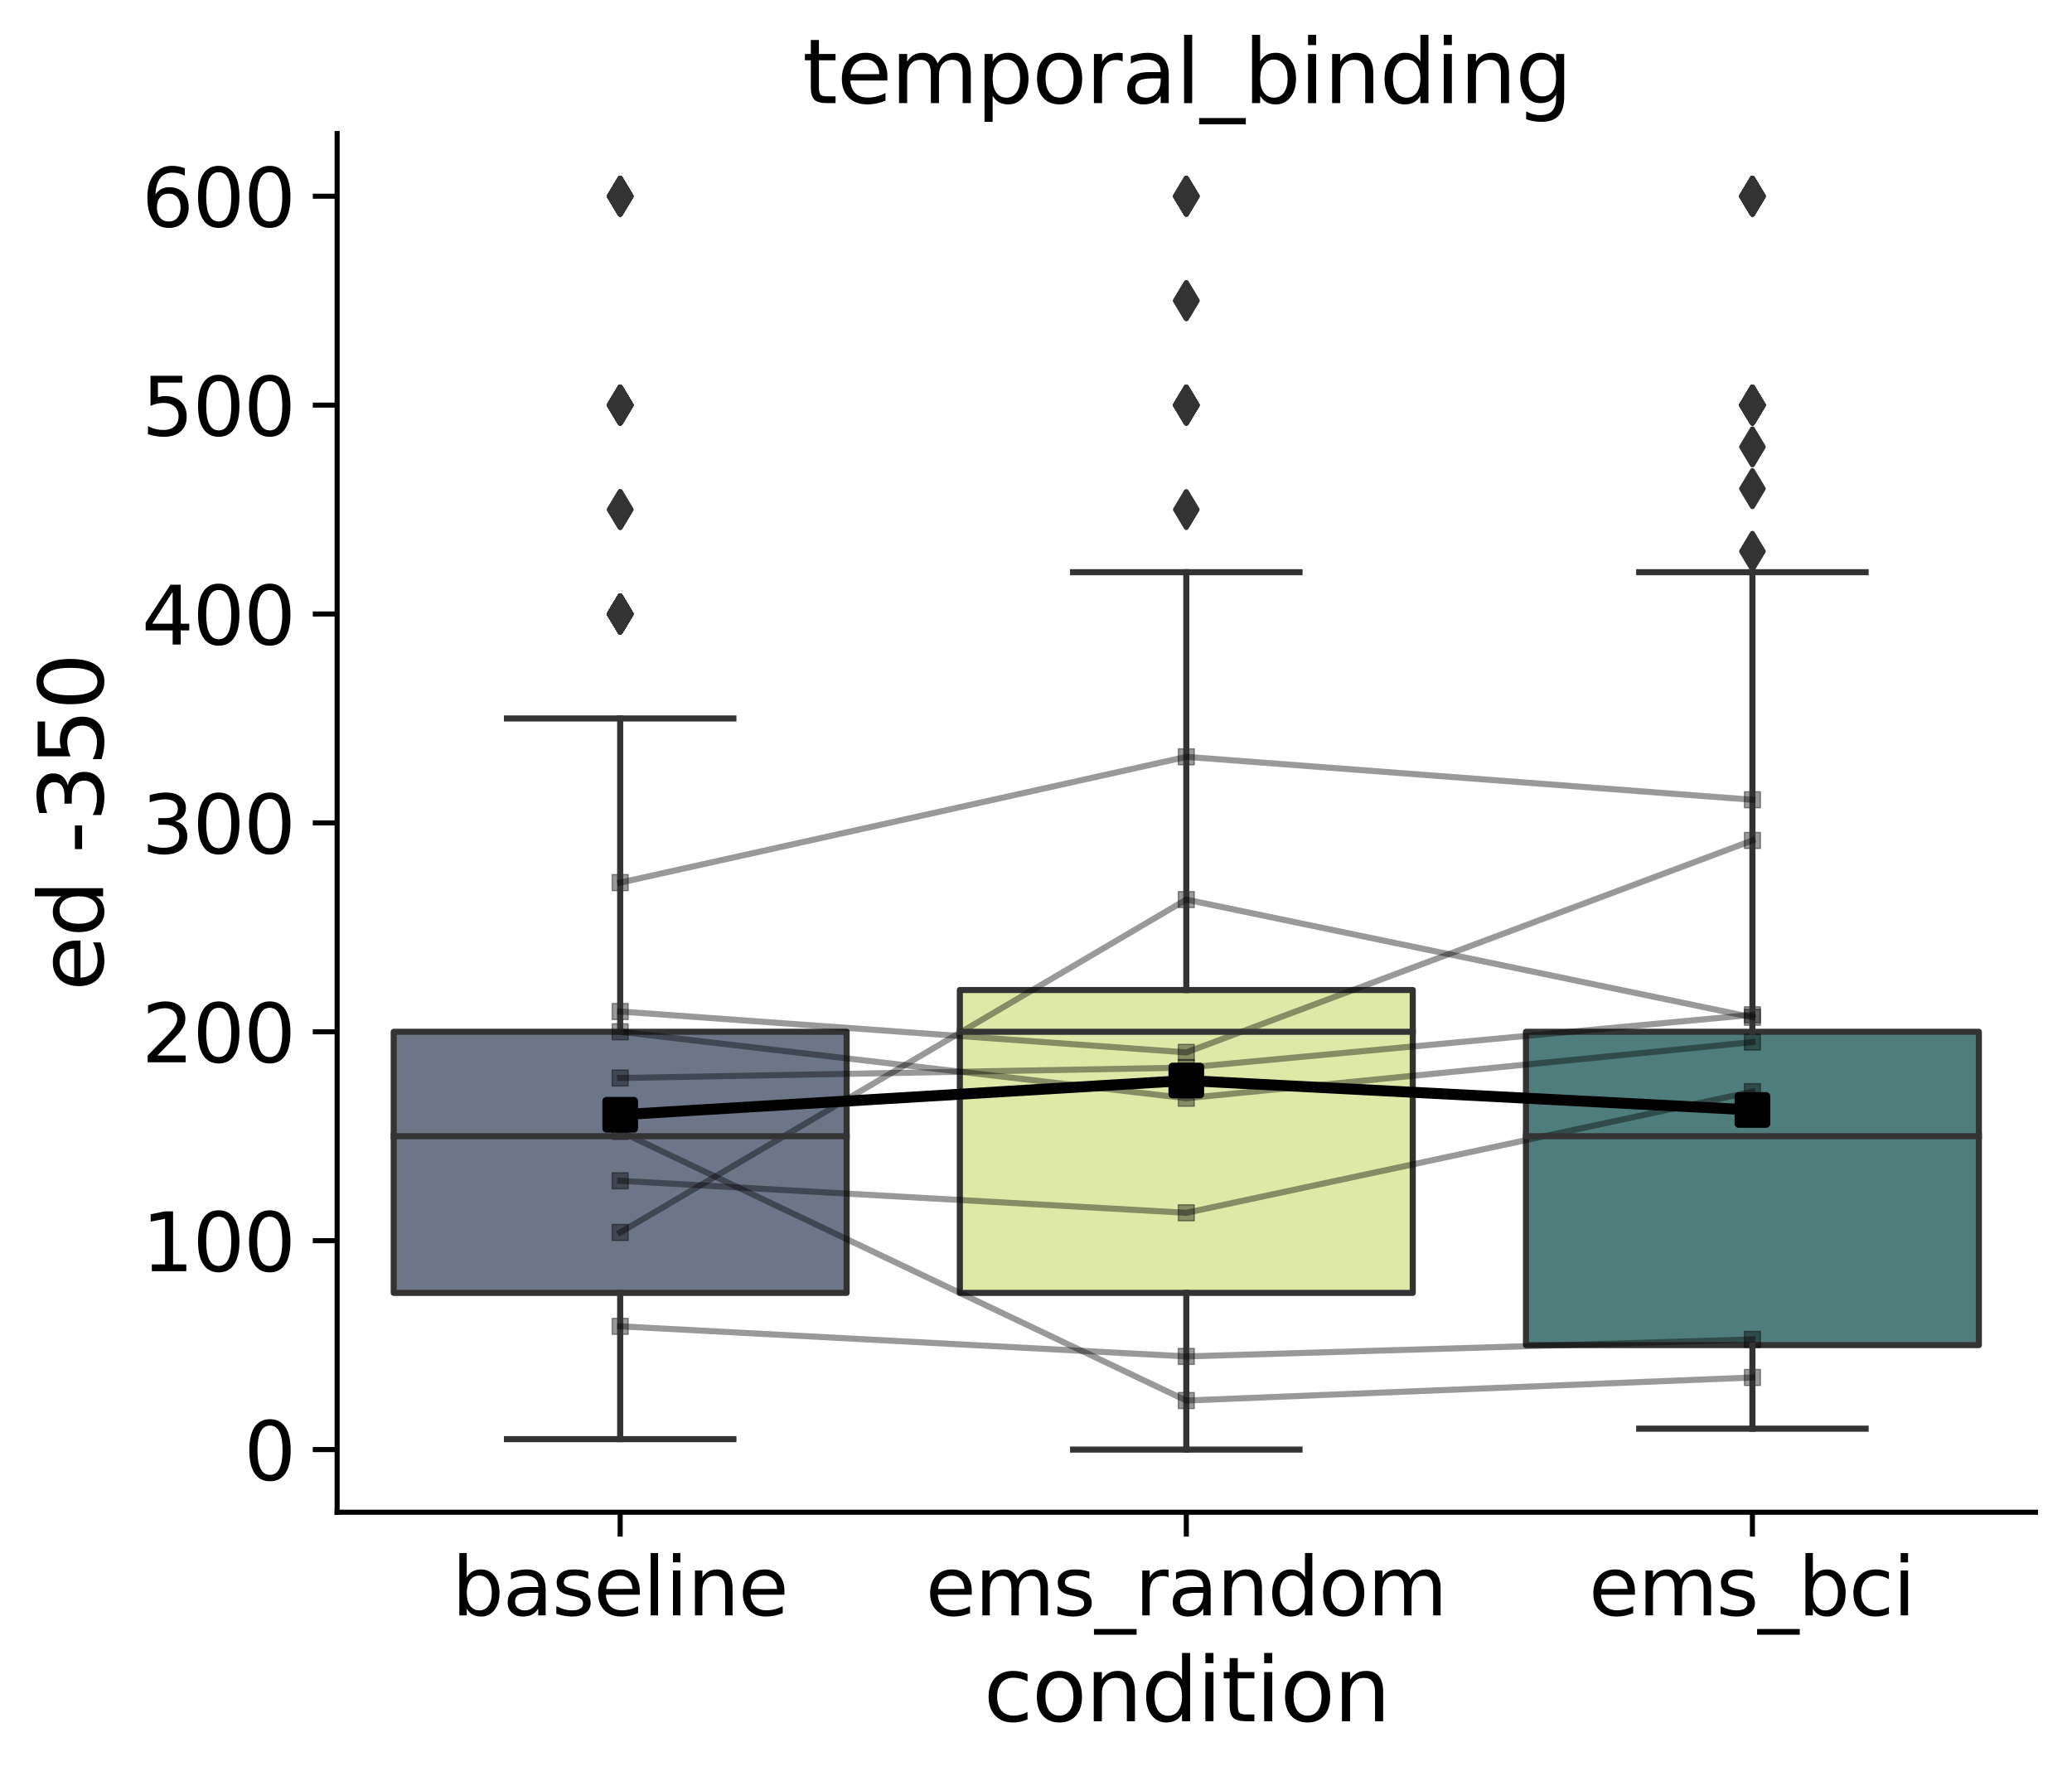 <?xml version="1.0" encoding="utf-8" standalone="no"?>
<!DOCTYPE svg PUBLIC "-//W3C//DTD SVG 1.1//EN"
  "http://www.w3.org/Graphics/SVG/1.1/DTD/svg11.dtd">
<svg xmlns:xlink="http://www.w3.org/1999/xlink" width="408.458pt" height="350.125pt" viewBox="0 0 408.458 350.125" xmlns="http://www.w3.org/2000/svg" version="1.1">
 <defs>
  <style type="text/css">*{stroke-linejoin: round; stroke-linecap: butt}</style>
 </defs>
 <g id="figure_1">
  <g id="patch_1">
   <path d="M 0 350.125 
L 408.458 350.125 
L 408.458 0 
L 0 0 
L 0 350.125 
z
" style="fill: none"/>
  </g>
  <g id="axes_1">
   <g id="patch_2">
    <path d="M 66.458 298.13 
L 401.258 298.13 
L 401.258 26.33 
L 66.458 26.33 
L 66.458 298.13 
z
" style="fill: none"/>
   </g>
   <g id="patch_3">
    <path d="M 77.618 254.889 
L 166.898 254.889 
L 166.898 203.412 
L 77.618 203.412 
L 77.618 254.889 
z
" clip-path="url(#p5b4055c218)" style="fill: #5d687d; fill-opacity: 0.9; stroke: #333333; stroke-width: 1.2; stroke-linejoin: miter"/>
   </g>
   <g id="patch_4">
    <path d="M 189.218 254.889 
L 278.498 254.889 
L 278.498 195.176 
L 189.218 195.176 
L 189.218 254.889 
z
" clip-path="url(#p5b4055c218)" style="fill: #dce79e; fill-opacity: 0.9; stroke: #333333; stroke-width: 1.2; stroke-linejoin: miter"/>
   </g>
   <g id="patch_5">
    <path d="M 300.818 265.185 
L 390.098 265.185 
L 390.098 203.412 
L 300.818 203.412 
L 300.818 265.185 
z
" clip-path="url(#p5b4055c218)" style="fill: #3c6f6d; fill-opacity: 0.9; stroke: #333333; stroke-width: 1.2; stroke-linejoin: miter"/>
   </g>
   <g id="PathCollection_1">
    <path d="M 119.551 222.479 
L 124.966 222.479 
L 124.966 217.064 
L 119.551 217.064 
z
" clip-path="url(#p5b4055c218)" style="stroke: #000000; stroke-width: 1.62"/>
    <path d="M 231.151 215.722 
L 236.566 215.722 
L 236.566 210.308 
L 231.151 210.308 
z
" clip-path="url(#p5b4055c218)" style="stroke: #000000; stroke-width: 1.62"/>
    <path d="M 342.751 221.534 
L 348.166 221.534 
L 348.166 216.119 
L 342.751 216.119 
z
" clip-path="url(#p5b4055c218)" style="stroke: #000000; stroke-width: 1.62"/>
   </g>
   <g id="PathCollection_2">
    <defs>
     <path id="m659e7cd395" d="M -1.581 1.581 
L 1.581 1.581 
L 1.581 -1.581 
L -1.581 -1.581 
z
" style="stroke: #000000; stroke-opacity: 0.4; stroke-width: 0.253"/>
    </defs>
    <g clip-path="url(#p5b4055c218)">
     <use xlink:href="#m659e7cd395" x="122.258" y="203.412" style="fill-opacity: 0.4; stroke: #000000; stroke-opacity: 0.4; stroke-width: 0.253"/>
     <use xlink:href="#m659e7cd395" x="233.858" y="216.51" style="fill-opacity: 0.4; stroke: #000000; stroke-opacity: 0.4; stroke-width: 0.253"/>
     <use xlink:href="#m659e7cd395" x="345.458" y="205.443" style="fill-opacity: 0.4; stroke: #000000; stroke-opacity: 0.4; stroke-width: 0.253"/>
     <use xlink:href="#m659e7cd395" x="122.258" y="223.057" style="fill-opacity: 0.4; stroke: #000000; stroke-opacity: 0.4; stroke-width: 0.253"/>
     <use xlink:href="#m659e7cd395" x="233.858" y="276.109" style="fill-opacity: 0.4; stroke: #000000; stroke-opacity: 0.4; stroke-width: 0.253"/>
     <use xlink:href="#m659e7cd395" x="345.458" y="271.562" style="fill-opacity: 0.4; stroke: #000000; stroke-opacity: 0.4; stroke-width: 0.253"/>
     <use xlink:href="#m659e7cd395" x="122.258" y="174.006" style="fill-opacity: 0.4; stroke: #000000; stroke-opacity: 0.4; stroke-width: 0.253"/>
     <use xlink:href="#m659e7cd395" x="233.858" y="149.209" style="fill-opacity: 0.4; stroke: #000000; stroke-opacity: 0.4; stroke-width: 0.253"/>
     <use xlink:href="#m659e7cd395" x="345.458" y="157.671" style="fill-opacity: 0.4; stroke: #000000; stroke-opacity: 0.4; stroke-width: 0.253"/>
     <use xlink:href="#m659e7cd395" x="122.258" y="212.523" style="fill-opacity: 0.4; stroke: #000000; stroke-opacity: 0.4; stroke-width: 0.253"/>
     <use xlink:href="#m659e7cd395" x="233.858" y="210.472" style="fill-opacity: 0.4; stroke: #000000; stroke-opacity: 0.4; stroke-width: 0.253"/>
     <use xlink:href="#m659e7cd395" x="345.458" y="200.059" style="fill-opacity: 0.4; stroke: #000000; stroke-opacity: 0.4; stroke-width: 0.253"/>
     <use xlink:href="#m659e7cd395" x="122.258" y="242.969" style="fill-opacity: 0.4; stroke: #000000; stroke-opacity: 0.4; stroke-width: 0.253"/>
     <use xlink:href="#m659e7cd395" x="233.858" y="177.35" style="fill-opacity: 0.4; stroke: #000000; stroke-opacity: 0.4; stroke-width: 0.253"/>
     <use xlink:href="#m659e7cd395" x="345.458" y="200.552" style="fill-opacity: 0.4; stroke: #000000; stroke-opacity: 0.4; stroke-width: 0.253"/>
     <use xlink:href="#m659e7cd395" x="122.258" y="199.413" style="fill-opacity: 0.4; stroke: #000000; stroke-opacity: 0.4; stroke-width: 0.253"/>
     <use xlink:href="#m659e7cd395" x="233.858" y="207.475" style="fill-opacity: 0.4; stroke: #000000; stroke-opacity: 0.4; stroke-width: 0.253"/>
     <use xlink:href="#m659e7cd395" x="345.458" y="165.686" style="fill-opacity: 0.4; stroke: #000000; stroke-opacity: 0.4; stroke-width: 0.253"/>
     <use xlink:href="#m659e7cd395" x="122.258" y="261.478" style="fill-opacity: 0.4; stroke: #000000; stroke-opacity: 0.4; stroke-width: 0.253"/>
     <use xlink:href="#m659e7cd395" x="233.858" y="267.411" style="fill-opacity: 0.4; stroke: #000000; stroke-opacity: 0.4; stroke-width: 0.253"/>
     <use xlink:href="#m659e7cd395" x="345.458" y="264.056" style="fill-opacity: 0.4; stroke: #000000; stroke-opacity: 0.4; stroke-width: 0.253"/>
     <use xlink:href="#m659e7cd395" x="122.258" y="232.788" style="fill-opacity: 0.4; stroke: #000000; stroke-opacity: 0.4; stroke-width: 0.253"/>
     <use xlink:href="#m659e7cd395" x="233.858" y="239.103" style="fill-opacity: 0.4; stroke: #000000; stroke-opacity: 0.4; stroke-width: 0.253"/>
     <use xlink:href="#m659e7cd395" x="345.458" y="215.217" style="fill-opacity: 0.4; stroke: #000000; stroke-opacity: 0.4; stroke-width: 0.253"/>
    </g>
   </g>
   <g id="matplotlib.axis_1">
    <g id="xtick_1">
     <g id="line2d_1">
      <defs>
       <path id="m382b79b90e" d="M 0 0 
L 0 4.8 
" style="stroke: #000000"/>
      </defs>
      <g>
       <use xlink:href="#m382b79b90e" x="122.258" y="298.13" style="stroke: #000000"/>
      </g>
     </g>
     <g id="text_1">
      <!-- baseline -->
      <g transform="translate(89.085 318.466)scale(0.158 -0.158)">
       <defs>
        <path id="DejaVuSans-62" d="M 3116 1747 
Q 3116 2381 2855 2742 
Q 2594 3103 2138 3103 
Q 1681 3103 1420 2742 
Q 1159 2381 1159 1747 
Q 1159 1113 1420 752 
Q 1681 391 2138 391 
Q 2594 391 2855 752 
Q 3116 1113 3116 1747 
z
M 1159 2969 
Q 1341 3281 1617 3432 
Q 1894 3584 2278 3584 
Q 2916 3584 3314 3078 
Q 3713 2572 3713 1747 
Q 3713 922 3314 415 
Q 2916 -91 2278 -91 
Q 1894 -91 1617 61 
Q 1341 213 1159 525 
L 1159 0 
L 581 0 
L 581 4863 
L 1159 4863 
L 1159 2969 
z
" transform="scale(0.016)"/>
        <path id="DejaVuSans-61" d="M 2194 1759 
Q 1497 1759 1228 1600 
Q 959 1441 959 1056 
Q 959 750 1161 570 
Q 1363 391 1709 391 
Q 2188 391 2477 730 
Q 2766 1069 2766 1631 
L 2766 1759 
L 2194 1759 
z
M 3341 1997 
L 3341 0 
L 2766 0 
L 2766 531 
Q 2569 213 2275 61 
Q 1981 -91 1556 -91 
Q 1019 -91 701 211 
Q 384 513 384 1019 
Q 384 1609 779 1909 
Q 1175 2209 1959 2209 
L 2766 2209 
L 2766 2266 
Q 2766 2663 2505 2880 
Q 2244 3097 1772 3097 
Q 1472 3097 1187 3025 
Q 903 2953 641 2809 
L 641 3341 
Q 956 3463 1253 3523 
Q 1550 3584 1831 3584 
Q 2591 3584 2966 3190 
Q 3341 2797 3341 1997 
z
" transform="scale(0.016)"/>
        <path id="DejaVuSans-73" d="M 2834 3397 
L 2834 2853 
Q 2591 2978 2328 3040 
Q 2066 3103 1784 3103 
Q 1356 3103 1142 2972 
Q 928 2841 928 2578 
Q 928 2378 1081 2264 
Q 1234 2150 1697 2047 
L 1894 2003 
Q 2506 1872 2764 1633 
Q 3022 1394 3022 966 
Q 3022 478 2636 193 
Q 2250 -91 1575 -91 
Q 1294 -91 989 -36 
Q 684 19 347 128 
L 347 722 
Q 666 556 975 473 
Q 1284 391 1588 391 
Q 1994 391 2212 530 
Q 2431 669 2431 922 
Q 2431 1156 2273 1281 
Q 2116 1406 1581 1522 
L 1381 1569 
Q 847 1681 609 1914 
Q 372 2147 372 2553 
Q 372 3047 722 3315 
Q 1072 3584 1716 3584 
Q 2034 3584 2315 3537 
Q 2597 3491 2834 3397 
z
" transform="scale(0.016)"/>
        <path id="DejaVuSans-65" d="M 3597 1894 
L 3597 1613 
L 953 1613 
Q 991 1019 1311 708 
Q 1631 397 2203 397 
Q 2534 397 2845 478 
Q 3156 559 3463 722 
L 3463 178 
Q 3153 47 2828 -22 
Q 2503 -91 2169 -91 
Q 1331 -91 842 396 
Q 353 884 353 1716 
Q 353 2575 817 3079 
Q 1281 3584 2069 3584 
Q 2775 3584 3186 3129 
Q 3597 2675 3597 1894 
z
M 3022 2063 
Q 3016 2534 2758 2815 
Q 2500 3097 2075 3097 
Q 1594 3097 1305 2825 
Q 1016 2553 972 2059 
L 3022 2063 
z
" transform="scale(0.016)"/>
        <path id="DejaVuSans-6c" d="M 603 4863 
L 1178 4863 
L 1178 0 
L 603 0 
L 603 4863 
z
" transform="scale(0.016)"/>
        <path id="DejaVuSans-69" d="M 603 3500 
L 1178 3500 
L 1178 0 
L 603 0 
L 603 3500 
z
M 603 4863 
L 1178 4863 
L 1178 4134 
L 603 4134 
L 603 4863 
z
" transform="scale(0.016)"/>
        <path id="DejaVuSans-6e" d="M 3513 2113 
L 3513 0 
L 2938 0 
L 2938 2094 
Q 2938 2591 2744 2837 
Q 2550 3084 2163 3084 
Q 1697 3084 1428 2787 
Q 1159 2491 1159 1978 
L 1159 0 
L 581 0 
L 581 3500 
L 1159 3500 
L 1159 2956 
Q 1366 3272 1645 3428 
Q 1925 3584 2291 3584 
Q 2894 3584 3203 3211 
Q 3513 2838 3513 2113 
z
" transform="scale(0.016)"/>
       </defs>
       <use xlink:href="#DejaVuSans-62"/>
       <use xlink:href="#DejaVuSans-61" x="63.477"/>
       <use xlink:href="#DejaVuSans-73" x="124.756"/>
       <use xlink:href="#DejaVuSans-65" x="176.855"/>
       <use xlink:href="#DejaVuSans-6c" x="238.379"/>
       <use xlink:href="#DejaVuSans-69" x="266.162"/>
       <use xlink:href="#DejaVuSans-6e" x="293.945"/>
       <use xlink:href="#DejaVuSans-65" x="357.324"/>
      </g>
     </g>
    </g>
    <g id="xtick_2">
     <g id="line2d_2">
      <g>
       <use xlink:href="#m382b79b90e" x="233.858" y="298.13" style="stroke: #000000"/>
      </g>
     </g>
     <g id="text_2">
      <!-- ems_random -->
      <g transform="translate(182.468 318.466)scale(0.158 -0.158)">
       <defs>
        <path id="DejaVuSans-6d" d="M 3328 2828 
Q 3544 3216 3844 3400 
Q 4144 3584 4550 3584 
Q 5097 3584 5394 3201 
Q 5691 2819 5691 2113 
L 5691 0 
L 5113 0 
L 5113 2094 
Q 5113 2597 4934 2840 
Q 4756 3084 4391 3084 
Q 3944 3084 3684 2787 
Q 3425 2491 3425 1978 
L 3425 0 
L 2847 0 
L 2847 2094 
Q 2847 2600 2669 2842 
Q 2491 3084 2119 3084 
Q 1678 3084 1418 2786 
Q 1159 2488 1159 1978 
L 1159 0 
L 581 0 
L 581 3500 
L 1159 3500 
L 1159 2956 
Q 1356 3278 1631 3431 
Q 1906 3584 2284 3584 
Q 2666 3584 2933 3390 
Q 3200 3197 3328 2828 
z
" transform="scale(0.016)"/>
        <path id="DejaVuSans-5f" d="M 3263 -1063 
L 3263 -1509 
L -63 -1509 
L -63 -1063 
L 3263 -1063 
z
" transform="scale(0.016)"/>
        <path id="DejaVuSans-72" d="M 2631 2963 
Q 2534 3019 2420 3045 
Q 2306 3072 2169 3072 
Q 1681 3072 1420 2755 
Q 1159 2438 1159 1844 
L 1159 0 
L 581 0 
L 581 3500 
L 1159 3500 
L 1159 2956 
Q 1341 3275 1631 3429 
Q 1922 3584 2338 3584 
Q 2397 3584 2469 3576 
Q 2541 3569 2628 3553 
L 2631 2963 
z
" transform="scale(0.016)"/>
        <path id="DejaVuSans-64" d="M 2906 2969 
L 2906 4863 
L 3481 4863 
L 3481 0 
L 2906 0 
L 2906 525 
Q 2725 213 2448 61 
Q 2172 -91 1784 -91 
Q 1150 -91 751 415 
Q 353 922 353 1747 
Q 353 2572 751 3078 
Q 1150 3584 1784 3584 
Q 2172 3584 2448 3432 
Q 2725 3281 2906 2969 
z
M 947 1747 
Q 947 1113 1208 752 
Q 1469 391 1925 391 
Q 2381 391 2643 752 
Q 2906 1113 2906 1747 
Q 2906 2381 2643 2742 
Q 2381 3103 1925 3103 
Q 1469 3103 1208 2742 
Q 947 2381 947 1747 
z
" transform="scale(0.016)"/>
        <path id="DejaVuSans-6f" d="M 1959 3097 
Q 1497 3097 1228 2736 
Q 959 2375 959 1747 
Q 959 1119 1226 758 
Q 1494 397 1959 397 
Q 2419 397 2687 759 
Q 2956 1122 2956 1747 
Q 2956 2369 2687 2733 
Q 2419 3097 1959 3097 
z
M 1959 3584 
Q 2709 3584 3137 3096 
Q 3566 2609 3566 1747 
Q 3566 888 3137 398 
Q 2709 -91 1959 -91 
Q 1206 -91 779 398 
Q 353 888 353 1747 
Q 353 2609 779 3096 
Q 1206 3584 1959 3584 
z
" transform="scale(0.016)"/>
       </defs>
       <use xlink:href="#DejaVuSans-65"/>
       <use xlink:href="#DejaVuSans-6d" x="61.523"/>
       <use xlink:href="#DejaVuSans-73" x="158.936"/>
       <use xlink:href="#DejaVuSans-5f" x="211.035"/>
       <use xlink:href="#DejaVuSans-72" x="261.035"/>
       <use xlink:href="#DejaVuSans-61" x="302.148"/>
       <use xlink:href="#DejaVuSans-6e" x="363.428"/>
       <use xlink:href="#DejaVuSans-64" x="426.807"/>
       <use xlink:href="#DejaVuSans-6f" x="490.283"/>
       <use xlink:href="#DejaVuSans-6d" x="551.465"/>
      </g>
     </g>
    </g>
    <g id="xtick_3">
     <g id="line2d_3">
      <g>
       <use xlink:href="#m382b79b90e" x="345.458" y="298.13" style="stroke: #000000"/>
      </g>
     </g>
     <g id="text_3">
      <!-- ems_bci -->
      <g transform="translate(313.202 318.466)scale(0.158 -0.158)">
       <defs>
        <path id="DejaVuSans-63" d="M 3122 3366 
L 3122 2828 
Q 2878 2963 2633 3030 
Q 2388 3097 2138 3097 
Q 1578 3097 1268 2742 
Q 959 2388 959 1747 
Q 959 1106 1268 751 
Q 1578 397 2138 397 
Q 2388 397 2633 464 
Q 2878 531 3122 666 
L 3122 134 
Q 2881 22 2623 -34 
Q 2366 -91 2075 -91 
Q 1284 -91 818 406 
Q 353 903 353 1747 
Q 353 2603 823 3093 
Q 1294 3584 2113 3584 
Q 2378 3584 2631 3529 
Q 2884 3475 3122 3366 
z
" transform="scale(0.016)"/>
       </defs>
       <use xlink:href="#DejaVuSans-65"/>
       <use xlink:href="#DejaVuSans-6d" x="61.523"/>
       <use xlink:href="#DejaVuSans-73" x="158.936"/>
       <use xlink:href="#DejaVuSans-5f" x="211.035"/>
       <use xlink:href="#DejaVuSans-62" x="261.035"/>
       <use xlink:href="#DejaVuSans-63" x="324.512"/>
       <use xlink:href="#DejaVuSans-69" x="379.492"/>
      </g>
     </g>
    </g>
    <g id="text_4">
     <!-- condition -->
     <g transform="translate(193.911 339.331)scale(0.173 -0.173)">
      <defs>
       <path id="DejaVuSans-74" d="M 1172 4494 
L 1172 3500 
L 2356 3500 
L 2356 3053 
L 1172 3053 
L 1172 1153 
Q 1172 725 1289 603 
Q 1406 481 1766 481 
L 2356 481 
L 2356 0 
L 1766 0 
Q 1100 0 847 248 
Q 594 497 594 1153 
L 594 3053 
L 172 3053 
L 172 3500 
L 594 3500 
L 594 4494 
L 1172 4494 
z
" transform="scale(0.016)"/>
      </defs>
      <use xlink:href="#DejaVuSans-63"/>
      <use xlink:href="#DejaVuSans-6f" x="54.98"/>
      <use xlink:href="#DejaVuSans-6e" x="116.162"/>
      <use xlink:href="#DejaVuSans-64" x="179.541"/>
      <use xlink:href="#DejaVuSans-69" x="243.018"/>
      <use xlink:href="#DejaVuSans-74" x="270.801"/>
      <use xlink:href="#DejaVuSans-69" x="310.01"/>
      <use xlink:href="#DejaVuSans-6f" x="337.793"/>
      <use xlink:href="#DejaVuSans-6e" x="398.975"/>
     </g>
    </g>
   </g>
   <g id="matplotlib.axis_2">
    <g id="ytick_1">
     <g id="line2d_4">
      <defs>
       <path id="mfe9d0651d9" d="M 0 0 
L -4.8 0 
" style="stroke: #000000"/>
      </defs>
      <g>
       <use xlink:href="#mfe9d0651d9" x="66.458" y="285.776" style="stroke: #000000"/>
      </g>
     </g>
     <g id="text_5">
      <!-- 0 -->
      <g transform="translate(48.08 291.794)scale(0.158 -0.158)">
       <defs>
        <path id="DejaVuSans-30" d="M 2034 4250 
Q 1547 4250 1301 3770 
Q 1056 3291 1056 2328 
Q 1056 1369 1301 889 
Q 1547 409 2034 409 
Q 2525 409 2770 889 
Q 3016 1369 3016 2328 
Q 3016 3291 2770 3770 
Q 2525 4250 2034 4250 
z
M 2034 4750 
Q 2819 4750 3233 4129 
Q 3647 3509 3647 2328 
Q 3647 1150 3233 529 
Q 2819 -91 2034 -91 
Q 1250 -91 836 529 
Q 422 1150 422 2328 
Q 422 3509 836 4129 
Q 1250 4750 2034 4750 
z
" transform="scale(0.016)"/>
       </defs>
       <use xlink:href="#DejaVuSans-30"/>
      </g>
     </g>
    </g>
    <g id="ytick_2">
     <g id="line2d_5">
      <g>
       <use xlink:href="#mfe9d0651d9" x="66.458" y="244.594" style="stroke: #000000"/>
      </g>
     </g>
     <g id="text_6">
      <!-- 100 -->
      <g transform="translate(27.924 250.612)scale(0.158 -0.158)">
       <defs>
        <path id="DejaVuSans-31" d="M 794 531 
L 1825 531 
L 1825 4091 
L 703 3866 
L 703 4441 
L 1819 4666 
L 2450 4666 
L 2450 531 
L 3481 531 
L 3481 0 
L 794 0 
L 794 531 
z
" transform="scale(0.016)"/>
       </defs>
       <use xlink:href="#DejaVuSans-31"/>
       <use xlink:href="#DejaVuSans-30" x="63.623"/>
       <use xlink:href="#DejaVuSans-30" x="127.246"/>
      </g>
     </g>
    </g>
    <g id="ytick_3">
     <g id="line2d_6">
      <g>
       <use xlink:href="#mfe9d0651d9" x="66.458" y="203.412" style="stroke: #000000"/>
      </g>
     </g>
     <g id="text_7">
      <!-- 200 -->
      <g transform="translate(27.924 209.43)scale(0.158 -0.158)">
       <defs>
        <path id="DejaVuSans-32" d="M 1228 531 
L 3431 531 
L 3431 0 
L 469 0 
L 469 531 
Q 828 903 1448 1529 
Q 2069 2156 2228 2338 
Q 2531 2678 2651 2914 
Q 2772 3150 2772 3378 
Q 2772 3750 2511 3984 
Q 2250 4219 1831 4219 
Q 1534 4219 1204 4116 
Q 875 4013 500 3803 
L 500 4441 
Q 881 4594 1212 4672 
Q 1544 4750 1819 4750 
Q 2544 4750 2975 4387 
Q 3406 4025 3406 3419 
Q 3406 3131 3298 2873 
Q 3191 2616 2906 2266 
Q 2828 2175 2409 1742 
Q 1991 1309 1228 531 
z
" transform="scale(0.016)"/>
       </defs>
       <use xlink:href="#DejaVuSans-32"/>
       <use xlink:href="#DejaVuSans-30" x="63.623"/>
       <use xlink:href="#DejaVuSans-30" x="127.246"/>
      </g>
     </g>
    </g>
    <g id="ytick_4">
     <g id="line2d_7">
      <g>
       <use xlink:href="#mfe9d0651d9" x="66.458" y="162.23" style="stroke: #000000"/>
      </g>
     </g>
     <g id="text_8">
      <!-- 300 -->
      <g transform="translate(27.924 168.248)scale(0.158 -0.158)">
       <defs>
        <path id="DejaVuSans-33" d="M 2597 2516 
Q 3050 2419 3304 2112 
Q 3559 1806 3559 1356 
Q 3559 666 3084 287 
Q 2609 -91 1734 -91 
Q 1441 -91 1130 -33 
Q 819 25 488 141 
L 488 750 
Q 750 597 1062 519 
Q 1375 441 1716 441 
Q 2309 441 2620 675 
Q 2931 909 2931 1356 
Q 2931 1769 2642 2001 
Q 2353 2234 1838 2234 
L 1294 2234 
L 1294 2753 
L 1863 2753 
Q 2328 2753 2575 2939 
Q 2822 3125 2822 3475 
Q 2822 3834 2567 4026 
Q 2313 4219 1838 4219 
Q 1578 4219 1281 4162 
Q 984 4106 628 3988 
L 628 4550 
Q 988 4650 1302 4700 
Q 1616 4750 1894 4750 
Q 2613 4750 3031 4423 
Q 3450 4097 3450 3541 
Q 3450 3153 3228 2886 
Q 3006 2619 2597 2516 
z
" transform="scale(0.016)"/>
       </defs>
       <use xlink:href="#DejaVuSans-33"/>
       <use xlink:href="#DejaVuSans-30" x="63.623"/>
       <use xlink:href="#DejaVuSans-30" x="127.246"/>
      </g>
     </g>
    </g>
    <g id="ytick_5">
     <g id="line2d_8">
      <g>
       <use xlink:href="#mfe9d0651d9" x="66.458" y="121.048" style="stroke: #000000"/>
      </g>
     </g>
     <g id="text_9">
      <!-- 400 -->
      <g transform="translate(27.924 127.066)scale(0.158 -0.158)">
       <defs>
        <path id="DejaVuSans-34" d="M 2419 4116 
L 825 1625 
L 2419 1625 
L 2419 4116 
z
M 2253 4666 
L 3047 4666 
L 3047 1625 
L 3713 1625 
L 3713 1100 
L 3047 1100 
L 3047 0 
L 2419 0 
L 2419 1100 
L 313 1100 
L 313 1709 
L 2253 4666 
z
" transform="scale(0.016)"/>
       </defs>
       <use xlink:href="#DejaVuSans-34"/>
       <use xlink:href="#DejaVuSans-30" x="63.623"/>
       <use xlink:href="#DejaVuSans-30" x="127.246"/>
      </g>
     </g>
    </g>
    <g id="ytick_6">
     <g id="line2d_9">
      <g>
       <use xlink:href="#mfe9d0651d9" x="66.458" y="79.866" style="stroke: #000000"/>
      </g>
     </g>
     <g id="text_10">
      <!-- 500 -->
      <g transform="translate(27.924 85.884)scale(0.158 -0.158)">
       <defs>
        <path id="DejaVuSans-35" d="M 691 4666 
L 3169 4666 
L 3169 4134 
L 1269 4134 
L 1269 2991 
Q 1406 3038 1543 3061 
Q 1681 3084 1819 3084 
Q 2600 3084 3056 2656 
Q 3513 2228 3513 1497 
Q 3513 744 3044 326 
Q 2575 -91 1722 -91 
Q 1428 -91 1123 -41 
Q 819 9 494 109 
L 494 744 
Q 775 591 1075 516 
Q 1375 441 1709 441 
Q 2250 441 2565 725 
Q 2881 1009 2881 1497 
Q 2881 1984 2565 2268 
Q 2250 2553 1709 2553 
Q 1456 2553 1204 2497 
Q 953 2441 691 2322 
L 691 4666 
z
" transform="scale(0.016)"/>
       </defs>
       <use xlink:href="#DejaVuSans-35"/>
       <use xlink:href="#DejaVuSans-30" x="63.623"/>
       <use xlink:href="#DejaVuSans-30" x="127.246"/>
      </g>
     </g>
    </g>
    <g id="ytick_7">
     <g id="line2d_10">
      <g>
       <use xlink:href="#mfe9d0651d9" x="66.458" y="38.685" style="stroke: #000000"/>
      </g>
     </g>
     <g id="text_11">
      <!-- 600 -->
      <g transform="translate(27.924 44.703)scale(0.158 -0.158)">
       <defs>
        <path id="DejaVuSans-36" d="M 2113 2584 
Q 1688 2584 1439 2293 
Q 1191 2003 1191 1497 
Q 1191 994 1439 701 
Q 1688 409 2113 409 
Q 2538 409 2786 701 
Q 3034 994 3034 1497 
Q 3034 2003 2786 2293 
Q 2538 2584 2113 2584 
z
M 3366 4563 
L 3366 3988 
Q 3128 4100 2886 4159 
Q 2644 4219 2406 4219 
Q 1781 4219 1451 3797 
Q 1122 3375 1075 2522 
Q 1259 2794 1537 2939 
Q 1816 3084 2150 3084 
Q 2853 3084 3261 2657 
Q 3669 2231 3669 1497 
Q 3669 778 3244 343 
Q 2819 -91 2113 -91 
Q 1303 -91 875 529 
Q 447 1150 447 2328 
Q 447 3434 972 4092 
Q 1497 4750 2381 4750 
Q 2619 4750 2861 4703 
Q 3103 4656 3366 4563 
z
" transform="scale(0.016)"/>
       </defs>
       <use xlink:href="#DejaVuSans-36"/>
       <use xlink:href="#DejaVuSans-30" x="63.623"/>
       <use xlink:href="#DejaVuSans-30" x="127.246"/>
      </g>
     </g>
    </g>
    <g id="text_12">
     <!-- ed -350 -->
     <g transform="translate(20.33 195.386)rotate(-90)scale(0.173 -0.173)">
      <defs>
       <path id="DejaVuSans-20" transform="scale(0.016)"/>
       <path id="DejaVuSans-2d" d="M 313 2009 
L 1997 2009 
L 1997 1497 
L 313 1497 
L 313 2009 
z
" transform="scale(0.016)"/>
      </defs>
      <use xlink:href="#DejaVuSans-65"/>
      <use xlink:href="#DejaVuSans-64" x="61.523"/>
      <use xlink:href="#DejaVuSans-20" x="125"/>
      <use xlink:href="#DejaVuSans-2d" x="156.787"/>
      <use xlink:href="#DejaVuSans-33" x="192.871"/>
      <use xlink:href="#DejaVuSans-35" x="256.494"/>
      <use xlink:href="#DejaVuSans-30" x="320.117"/>
     </g>
    </g>
   </g>
   <g id="line2d_11">
    <path d="M 122.258 254.889 
L 122.258 283.716 
" clip-path="url(#p5b4055c218)" style="fill: none; stroke: #333333; stroke-width: 1.2; stroke-linecap: square"/>
   </g>
   <g id="line2d_12">
    <path d="M 122.258 203.412 
L 122.258 141.639 
" clip-path="url(#p5b4055c218)" style="fill: none; stroke: #333333; stroke-width: 1.2; stroke-linecap: square"/>
   </g>
   <g id="line2d_13">
    <path d="M 99.938 283.716 
L 144.578 283.716 
" clip-path="url(#p5b4055c218)" style="fill: none; stroke: #333333; stroke-width: 1.2; stroke-linecap: square"/>
   </g>
   <g id="line2d_14">
    <path d="M 99.938 141.639 
L 144.578 141.639 
" clip-path="url(#p5b4055c218)" style="fill: none; stroke: #333333; stroke-width: 1.2; stroke-linecap: square"/>
   </g>
   <g id="line2d_15">
    <defs>
     <path id="m47e57ac48e" d="M 0 3.536 
L 2.121 0 
L 0 -3.536 
L -2.121 0 
z
" style="stroke: #333333; stroke-linejoin: miter"/>
    </defs>
    <g clip-path="url(#p5b4055c218)">
     <use xlink:href="#m47e57ac48e" x="122.258" y="121.048" style="fill: #333333; stroke: #333333; stroke-linejoin: miter"/>
     <use xlink:href="#m47e57ac48e" x="122.258" y="79.866" style="fill: #333333; stroke: #333333; stroke-linejoin: miter"/>
     <use xlink:href="#m47e57ac48e" x="122.258" y="79.866" style="fill: #333333; stroke: #333333; stroke-linejoin: miter"/>
     <use xlink:href="#m47e57ac48e" x="122.258" y="121.048" style="fill: #333333; stroke: #333333; stroke-linejoin: miter"/>
     <use xlink:href="#m47e57ac48e" x="122.258" y="38.685" style="fill: #333333; stroke: #333333; stroke-linejoin: miter"/>
     <use xlink:href="#m47e57ac48e" x="122.258" y="79.866" style="fill: #333333; stroke: #333333; stroke-linejoin: miter"/>
     <use xlink:href="#m47e57ac48e" x="122.258" y="121.048" style="fill: #333333; stroke: #333333; stroke-linejoin: miter"/>
     <use xlink:href="#m47e57ac48e" x="122.258" y="121.048" style="fill: #333333; stroke: #333333; stroke-linejoin: miter"/>
     <use xlink:href="#m47e57ac48e" x="122.258" y="121.048" style="fill: #333333; stroke: #333333; stroke-linejoin: miter"/>
     <use xlink:href="#m47e57ac48e" x="122.258" y="100.457" style="fill: #333333; stroke: #333333; stroke-linejoin: miter"/>
     <use xlink:href="#m47e57ac48e" x="122.258" y="38.685" style="fill: #333333; stroke: #333333; stroke-linejoin: miter"/>
     <use xlink:href="#m47e57ac48e" x="122.258" y="121.048" style="fill: #333333; stroke: #333333; stroke-linejoin: miter"/>
     <use xlink:href="#m47e57ac48e" x="122.258" y="79.866" style="fill: #333333; stroke: #333333; stroke-linejoin: miter"/>
     <use xlink:href="#m47e57ac48e" x="122.258" y="121.048" style="fill: #333333; stroke: #333333; stroke-linejoin: miter"/>
     <use xlink:href="#m47e57ac48e" x="122.258" y="79.866" style="fill: #333333; stroke: #333333; stroke-linejoin: miter"/>
     <use xlink:href="#m47e57ac48e" x="122.258" y="38.685" style="fill: #333333; stroke: #333333; stroke-linejoin: miter"/>
     <use xlink:href="#m47e57ac48e" x="122.258" y="38.685" style="fill: #333333; stroke: #333333; stroke-linejoin: miter"/>
     <use xlink:href="#m47e57ac48e" x="122.258" y="121.048" style="fill: #333333; stroke: #333333; stroke-linejoin: miter"/>
     <use xlink:href="#m47e57ac48e" x="122.258" y="121.048" style="fill: #333333; stroke: #333333; stroke-linejoin: miter"/>
     <use xlink:href="#m47e57ac48e" x="122.258" y="79.866" style="fill: #333333; stroke: #333333; stroke-linejoin: miter"/>
     <use xlink:href="#m47e57ac48e" x="122.258" y="38.685" style="fill: #333333; stroke: #333333; stroke-linejoin: miter"/>
     <use xlink:href="#m47e57ac48e" x="122.258" y="79.866" style="fill: #333333; stroke: #333333; stroke-linejoin: miter"/>
     <use xlink:href="#m47e57ac48e" x="122.258" y="121.048" style="fill: #333333; stroke: #333333; stroke-linejoin: miter"/>
     <use xlink:href="#m47e57ac48e" x="122.258" y="38.685" style="fill: #333333; stroke: #333333; stroke-linejoin: miter"/>
     <use xlink:href="#m47e57ac48e" x="122.258" y="100.457" style="fill: #333333; stroke: #333333; stroke-linejoin: miter"/>
     <use xlink:href="#m47e57ac48e" x="122.258" y="79.866" style="fill: #333333; stroke: #333333; stroke-linejoin: miter"/>
     <use xlink:href="#m47e57ac48e" x="122.258" y="38.685" style="fill: #333333; stroke: #333333; stroke-linejoin: miter"/>
     <use xlink:href="#m47e57ac48e" x="122.258" y="79.866" style="fill: #333333; stroke: #333333; stroke-linejoin: miter"/>
     <use xlink:href="#m47e57ac48e" x="122.258" y="121.048" style="fill: #333333; stroke: #333333; stroke-linejoin: miter"/>
     <use xlink:href="#m47e57ac48e" x="122.258" y="121.048" style="fill: #333333; stroke: #333333; stroke-linejoin: miter"/>
     <use xlink:href="#m47e57ac48e" x="122.258" y="121.048" style="fill: #333333; stroke: #333333; stroke-linejoin: miter"/>
     <use xlink:href="#m47e57ac48e" x="122.258" y="121.048" style="fill: #333333; stroke: #333333; stroke-linejoin: miter"/>
     <use xlink:href="#m47e57ac48e" x="122.258" y="121.048" style="fill: #333333; stroke: #333333; stroke-linejoin: miter"/>
     <use xlink:href="#m47e57ac48e" x="122.258" y="79.866" style="fill: #333333; stroke: #333333; stroke-linejoin: miter"/>
    </g>
   </g>
   <g id="line2d_16">
    <path d="M 233.858 254.889 
L 233.858 285.776 
" clip-path="url(#p5b4055c218)" style="fill: none; stroke: #333333; stroke-width: 1.2; stroke-linecap: square"/>
   </g>
   <g id="line2d_17">
    <path d="M 233.858 195.176 
L 233.858 112.812 
" clip-path="url(#p5b4055c218)" style="fill: none; stroke: #333333; stroke-width: 1.2; stroke-linecap: square"/>
   </g>
   <g id="line2d_18">
    <path d="M 211.538 285.776 
L 256.178 285.776 
" clip-path="url(#p5b4055c218)" style="fill: none; stroke: #333333; stroke-width: 1.2; stroke-linecap: square"/>
   </g>
   <g id="line2d_19">
    <path d="M 211.538 112.812 
L 256.178 112.812 
" clip-path="url(#p5b4055c218)" style="fill: none; stroke: #333333; stroke-width: 1.2; stroke-linecap: square"/>
   </g>
   <g id="line2d_20">
    <g clip-path="url(#p5b4055c218)">
     <use xlink:href="#m47e57ac48e" x="233.858" y="79.866" style="fill: #333333; stroke: #333333; stroke-linejoin: miter"/>
     <use xlink:href="#m47e57ac48e" x="233.858" y="79.866" style="fill: #333333; stroke: #333333; stroke-linejoin: miter"/>
     <use xlink:href="#m47e57ac48e" x="233.858" y="79.866" style="fill: #333333; stroke: #333333; stroke-linejoin: miter"/>
     <use xlink:href="#m47e57ac48e" x="233.858" y="38.685" style="fill: #333333; stroke: #333333; stroke-linejoin: miter"/>
     <use xlink:href="#m47e57ac48e" x="233.858" y="79.866" style="fill: #333333; stroke: #333333; stroke-linejoin: miter"/>
     <use xlink:href="#m47e57ac48e" x="233.858" y="38.685" style="fill: #333333; stroke: #333333; stroke-linejoin: miter"/>
     <use xlink:href="#m47e57ac48e" x="233.858" y="79.866" style="fill: #333333; stroke: #333333; stroke-linejoin: miter"/>
     <use xlink:href="#m47e57ac48e" x="233.858" y="100.457" style="fill: #333333; stroke: #333333; stroke-linejoin: miter"/>
     <use xlink:href="#m47e57ac48e" x="233.858" y="79.866" style="fill: #333333; stroke: #333333; stroke-linejoin: miter"/>
     <use xlink:href="#m47e57ac48e" x="233.858" y="38.685" style="fill: #333333; stroke: #333333; stroke-linejoin: miter"/>
     <use xlink:href="#m47e57ac48e" x="233.858" y="38.685" style="fill: #333333; stroke: #333333; stroke-linejoin: miter"/>
     <use xlink:href="#m47e57ac48e" x="233.858" y="59.276" style="fill: #333333; stroke: #333333; stroke-linejoin: miter"/>
     <use xlink:href="#m47e57ac48e" x="233.858" y="59.276" style="fill: #333333; stroke: #333333; stroke-linejoin: miter"/>
    </g>
   </g>
   <g id="line2d_21">
    <path d="M 345.458 265.185 
L 345.458 281.657 
" clip-path="url(#p5b4055c218)" style="fill: none; stroke: #333333; stroke-width: 1.2; stroke-linecap: square"/>
   </g>
   <g id="line2d_22">
    <path d="M 345.458 203.412 
L 345.458 112.812 
" clip-path="url(#p5b4055c218)" style="fill: none; stroke: #333333; stroke-width: 1.2; stroke-linecap: square"/>
   </g>
   <g id="line2d_23">
    <path d="M 323.138 281.657 
L 367.778 281.657 
" clip-path="url(#p5b4055c218)" style="fill: none; stroke: #333333; stroke-width: 1.2; stroke-linecap: square"/>
   </g>
   <g id="line2d_24">
    <path d="M 323.138 112.812 
L 367.778 112.812 
" clip-path="url(#p5b4055c218)" style="fill: none; stroke: #333333; stroke-width: 1.2; stroke-linecap: square"/>
   </g>
   <g id="line2d_25">
    <g clip-path="url(#p5b4055c218)">
     <use xlink:href="#m47e57ac48e" x="345.458" y="79.866" style="fill: #333333; stroke: #333333; stroke-linejoin: miter"/>
     <use xlink:href="#m47e57ac48e" x="345.458" y="79.866" style="fill: #333333; stroke: #333333; stroke-linejoin: miter"/>
     <use xlink:href="#m47e57ac48e" x="345.458" y="79.866" style="fill: #333333; stroke: #333333; stroke-linejoin: miter"/>
     <use xlink:href="#m47e57ac48e" x="345.458" y="79.866" style="fill: #333333; stroke: #333333; stroke-linejoin: miter"/>
     <use xlink:href="#m47e57ac48e" x="345.458" y="38.685" style="fill: #333333; stroke: #333333; stroke-linejoin: miter"/>
     <use xlink:href="#m47e57ac48e" x="345.458" y="79.866" style="fill: #333333; stroke: #333333; stroke-linejoin: miter"/>
     <use xlink:href="#m47e57ac48e" x="345.458" y="38.685" style="fill: #333333; stroke: #333333; stroke-linejoin: miter"/>
     <use xlink:href="#m47e57ac48e" x="345.458" y="79.866" style="fill: #333333; stroke: #333333; stroke-linejoin: miter"/>
     <use xlink:href="#m47e57ac48e" x="345.458" y="38.685" style="fill: #333333; stroke: #333333; stroke-linejoin: miter"/>
     <use xlink:href="#m47e57ac48e" x="345.458" y="38.685" style="fill: #333333; stroke: #333333; stroke-linejoin: miter"/>
     <use xlink:href="#m47e57ac48e" x="345.458" y="38.685" style="fill: #333333; stroke: #333333; stroke-linejoin: miter"/>
     <use xlink:href="#m47e57ac48e" x="345.458" y="79.866" style="fill: #333333; stroke: #333333; stroke-linejoin: miter"/>
     <use xlink:href="#m47e57ac48e" x="345.458" y="79.866" style="fill: #333333; stroke: #333333; stroke-linejoin: miter"/>
     <use xlink:href="#m47e57ac48e" x="345.458" y="38.685" style="fill: #333333; stroke: #333333; stroke-linejoin: miter"/>
     <use xlink:href="#m47e57ac48e" x="345.458" y="108.694" style="fill: #333333; stroke: #333333; stroke-linejoin: miter"/>
     <use xlink:href="#m47e57ac48e" x="345.458" y="96.339" style="fill: #333333; stroke: #333333; stroke-linejoin: miter"/>
     <use xlink:href="#m47e57ac48e" x="345.458" y="88.103" style="fill: #333333; stroke: #333333; stroke-linejoin: miter"/>
    </g>
   </g>
   <g id="line2d_26">
    <path d="M 122.258 219.771 
L 233.858 213.015 
L 345.458 218.827 
" clip-path="url(#p5b4055c218)" style="fill: none; stroke: #000000; stroke-width: 2.16; stroke-linecap: square"/>
   </g>
   <g id="line2d_27">
    <path d="M 122.258 203.412 
L 233.858 216.51 
L 345.458 205.443 
" clip-path="url(#p5b4055c218)" style="fill: none; stroke: #000000; stroke-opacity: 0.4; stroke-width: 1.2; stroke-linecap: square"/>
   </g>
   <g id="line2d_28">
    <path d="M 122.258 223.057 
L 233.858 276.109 
L 345.458 271.562 
" clip-path="url(#p5b4055c218)" style="fill: none; stroke: #000000; stroke-opacity: 0.4; stroke-width: 1.2; stroke-linecap: square"/>
   </g>
   <g id="line2d_29">
    <path d="M 122.258 174.006 
L 233.858 149.209 
L 345.458 157.671 
" clip-path="url(#p5b4055c218)" style="fill: none; stroke: #000000; stroke-opacity: 0.4; stroke-width: 1.2; stroke-linecap: square"/>
   </g>
   <g id="line2d_30">
    <path d="M 122.258 212.523 
L 233.858 210.472 
L 345.458 200.059 
" clip-path="url(#p5b4055c218)" style="fill: none; stroke: #000000; stroke-opacity: 0.4; stroke-width: 1.2; stroke-linecap: square"/>
   </g>
   <g id="line2d_31">
    <path d="M 122.258 242.969 
L 233.858 177.35 
L 345.458 200.552 
" clip-path="url(#p5b4055c218)" style="fill: none; stroke: #000000; stroke-opacity: 0.4; stroke-width: 1.2; stroke-linecap: square"/>
   </g>
   <g id="line2d_32">
    <path d="M 122.258 199.413 
L 233.858 207.475 
L 345.458 165.686 
" clip-path="url(#p5b4055c218)" style="fill: none; stroke: #000000; stroke-opacity: 0.4; stroke-width: 1.2; stroke-linecap: square"/>
   </g>
   <g id="line2d_33">
    <path d="M 122.258 261.478 
L 233.858 267.411 
L 345.458 264.056 
" clip-path="url(#p5b4055c218)" style="fill: none; stroke: #000000; stroke-opacity: 0.4; stroke-width: 1.2; stroke-linecap: square"/>
   </g>
   <g id="line2d_34">
    <path d="M 122.258 232.788 
L 233.858 239.103 
L 345.458 215.217 
" clip-path="url(#p5b4055c218)" style="fill: none; stroke: #000000; stroke-opacity: 0.4; stroke-width: 1.2; stroke-linecap: square"/>
   </g>
   <g id="line2d_35">
    <path d="M 77.618 224.003 
L 166.898 224.003 
" clip-path="url(#p5b4055c218)" style="fill: none; stroke: #333333; stroke-width: 1.2; stroke-linecap: square"/>
   </g>
   <g id="line2d_36">
    <path d="M 189.218 203.412 
L 278.498 203.412 
" clip-path="url(#p5b4055c218)" style="fill: none; stroke: #333333; stroke-width: 1.2; stroke-linecap: square"/>
   </g>
   <g id="line2d_37">
    <path d="M 300.818 224.003 
L 390.098 224.003 
" clip-path="url(#p5b4055c218)" style="fill: none; stroke: #333333; stroke-width: 1.2; stroke-linecap: square"/>
   </g>
   <g id="patch_6">
    <path d="M 66.458 298.13 
L 66.458 26.33 
" style="fill: none; stroke: #000000; stroke-linejoin: miter; stroke-linecap: square"/>
   </g>
   <g id="patch_7">
    <path d="M 66.458 298.13 
L 401.258 298.13 
" style="fill: none; stroke: #000000; stroke-linejoin: miter; stroke-linecap: square"/>
   </g>
   <g id="text_13">
    <!-- temporal_binding -->
    <g transform="translate(158.194 20.33)scale(0.173 -0.173)">
     <defs>
      <path id="DejaVuSans-70" d="M 1159 525 
L 1159 -1331 
L 581 -1331 
L 581 3500 
L 1159 3500 
L 1159 2969 
Q 1341 3281 1617 3432 
Q 1894 3584 2278 3584 
Q 2916 3584 3314 3078 
Q 3713 2572 3713 1747 
Q 3713 922 3314 415 
Q 2916 -91 2278 -91 
Q 1894 -91 1617 61 
Q 1341 213 1159 525 
z
M 3116 1747 
Q 3116 2381 2855 2742 
Q 2594 3103 2138 3103 
Q 1681 3103 1420 2742 
Q 1159 2381 1159 1747 
Q 1159 1113 1420 752 
Q 1681 391 2138 391 
Q 2594 391 2855 752 
Q 3116 1113 3116 1747 
z
" transform="scale(0.016)"/>
      <path id="DejaVuSans-67" d="M 2906 1791 
Q 2906 2416 2648 2759 
Q 2391 3103 1925 3103 
Q 1463 3103 1205 2759 
Q 947 2416 947 1791 
Q 947 1169 1205 825 
Q 1463 481 1925 481 
Q 2391 481 2648 825 
Q 2906 1169 2906 1791 
z
M 3481 434 
Q 3481 -459 3084 -895 
Q 2688 -1331 1869 -1331 
Q 1566 -1331 1297 -1286 
Q 1028 -1241 775 -1147 
L 775 -588 
Q 1028 -725 1275 -790 
Q 1522 -856 1778 -856 
Q 2344 -856 2625 -561 
Q 2906 -266 2906 331 
L 2906 616 
Q 2728 306 2450 153 
Q 2172 0 1784 0 
Q 1141 0 747 490 
Q 353 981 353 1791 
Q 353 2603 747 3093 
Q 1141 3584 1784 3584 
Q 2172 3584 2450 3431 
Q 2728 3278 2906 2969 
L 2906 3500 
L 3481 3500 
L 3481 434 
z
" transform="scale(0.016)"/>
     </defs>
     <use xlink:href="#DejaVuSans-74"/>
     <use xlink:href="#DejaVuSans-65" x="39.209"/>
     <use xlink:href="#DejaVuSans-6d" x="100.732"/>
     <use xlink:href="#DejaVuSans-70" x="198.145"/>
     <use xlink:href="#DejaVuSans-6f" x="261.621"/>
     <use xlink:href="#DejaVuSans-72" x="322.803"/>
     <use xlink:href="#DejaVuSans-61" x="363.916"/>
     <use xlink:href="#DejaVuSans-6c" x="425.195"/>
     <use xlink:href="#DejaVuSans-5f" x="452.979"/>
     <use xlink:href="#DejaVuSans-62" x="502.979"/>
     <use xlink:href="#DejaVuSans-69" x="566.455"/>
     <use xlink:href="#DejaVuSans-6e" x="594.238"/>
     <use xlink:href="#DejaVuSans-64" x="657.617"/>
     <use xlink:href="#DejaVuSans-69" x="721.094"/>
     <use xlink:href="#DejaVuSans-6e" x="748.877"/>
     <use xlink:href="#DejaVuSans-67" x="812.256"/>
    </g>
   </g>
  </g>
 </g>
 <defs>
  <clipPath id="p5b4055c218">
   <rect x="66.458" y="26.33" width="334.8" height="271.8"/>
  </clipPath>
 </defs>
</svg>
